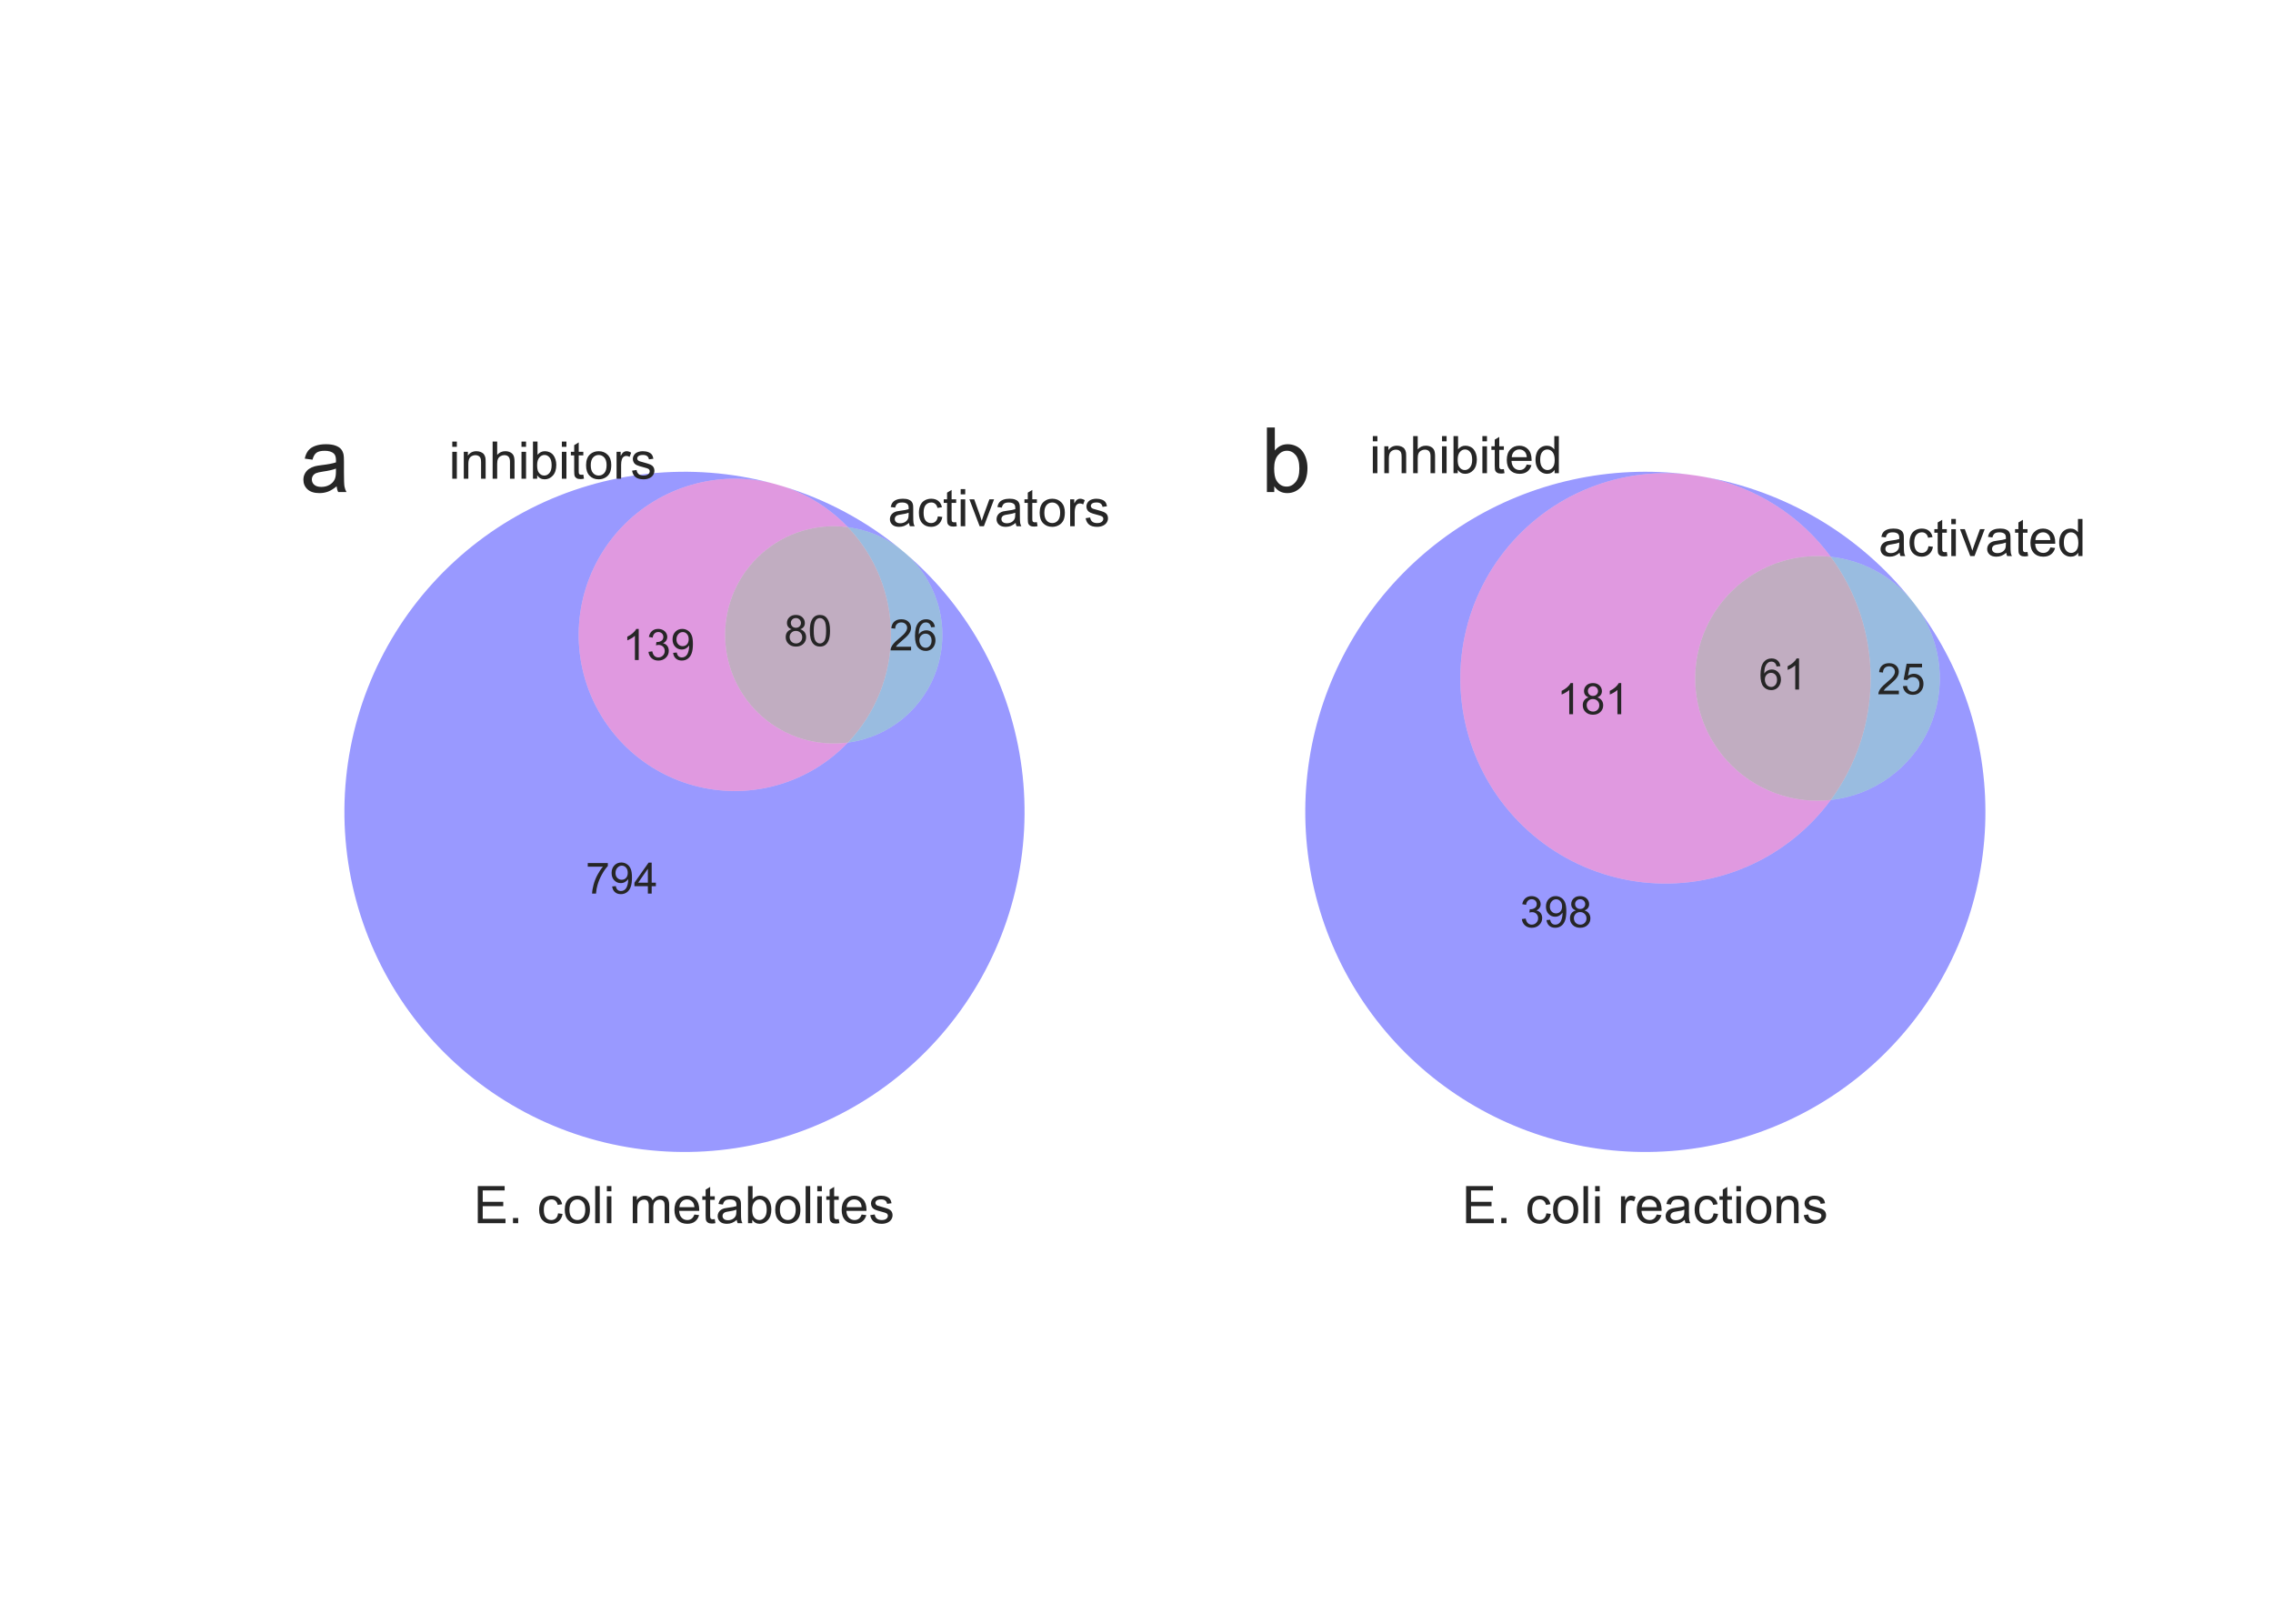 <?xml version="1.0" encoding="utf-8" standalone="no"?>
<!DOCTYPE svg PUBLIC "-//W3C//DTD SVG 1.1//EN"
  "http://www.w3.org/Graphics/SVG/1.1/DTD/svg11.dtd">
<!-- Created with matplotlib (http://matplotlib.org/) -->
<svg height="360pt" version="1.1" viewBox="0 0 504 360" width="504pt" xmlns="http://www.w3.org/2000/svg" xmlns:xlink="http://www.w3.org/1999/xlink">
 <defs>
  <style type="text/css">
*{stroke-linecap:butt;stroke-linejoin:round;stroke-miterlimit:100000;}
  </style>
 </defs>
 <g id="figure_1">
  <g id="patch_1">
   <path d="M 0 360 
L 504 360 
L 504 0 
L 0 0 
z
" style="fill:#ffffff;"/>
  </g>
  <g id="axes_1">
   <g id="patch_2">
    <path clip-path="url(#p293ec42f1b)" d="M 173.653 107.837 
C 176.371 108.722 178.968 109.94 181.387 111.464 
C 183.805 112.988 186.026 114.805 187.997 116.874 
C 190.109 117.151 192.175 117.707 194.14 118.527 
C 196.106 119.347 197.954 120.424 199.636 121.731 
C 195.814 118.591 191.692 115.835 187.33 113.502 
C 182.968 111.17 178.387 109.272 173.653 107.837 
M 171.137 107.122 
C 162.262 104.763 153.03 104.046 143.897 105.005 
C 134.764 105.964 125.883 108.584 117.691 112.734 
C 109.499 116.885 102.134 122.497 95.959 129.294 
C 89.784 136.091 84.902 143.959 81.555 152.511 
C 78.207 161.062 76.449 170.153 76.368 179.336 
C 76.288 188.519 77.885 197.64 81.081 206.249 
C 84.278 214.857 89.021 222.81 95.075 229.715 
C 101.129 236.62 108.394 242.361 116.512 246.655 
C 124.629 250.949 133.463 253.725 142.578 254.844 
C 151.692 255.964 160.935 255.41 169.851 253.208 
C 178.766 251.006 187.205 247.195 194.751 241.961 
C 202.296 236.727 208.823 230.158 214.008 222.579 
C 219.194 215 222.951 206.537 225.095 197.608 
C 227.24 188.678 227.735 179.432 226.557 170.325 
C 225.378 161.217 222.546 152.401 218.2 144.312 
C 213.854 136.222 208.066 128.994 201.123 122.984 
C 204.507 126.08 206.938 130.08 208.127 134.51 
C 209.317 138.94 209.216 143.619 207.837 147.994 
C 206.459 152.369 203.859 156.261 200.344 159.209 
C 196.83 162.157 192.545 164.04 187.997 164.637 
C 183.804 169.038 178.524 172.258 172.692 173.971 
C 166.859 175.685 160.677 175.833 154.769 174.399 
C 148.862 172.966 143.435 170.001 139.036 165.805 
C 134.637 161.609 131.421 156.328 129.711 150.494 
C 128.001 144.66 127.857 138.478 129.294 132.571 
C 130.731 126.665 133.699 121.239 137.898 116.843 
C 142.096 112.447 147.38 109.234 153.214 107.527 
C 159.049 105.821 165.232 105.681 171.137 107.122 
" style="fill:#0000ff;opacity:0.4;"/>
   </g>
   <g id="patch_3">
    <path clip-path="url(#p293ec42f1b)" d="M 187.997 116.874 
C 186.026 114.805 183.805 112.988 181.387 111.464 
C 178.968 109.94 176.371 108.722 173.653 107.837 
C 173.236 107.711 172.818 107.588 172.398 107.468 
C 171.979 107.349 171.559 107.234 171.137 107.122 
C 165.232 105.681 159.049 105.821 153.214 107.527 
C 147.38 109.234 142.096 112.447 137.898 116.843 
C 133.699 121.239 130.731 126.665 129.294 132.571 
C 127.857 138.478 128.001 144.66 129.711 150.494 
C 131.421 156.328 134.637 161.609 139.036 165.805 
C 143.435 170.001 148.862 172.966 154.769 174.399 
C 160.677 175.833 166.859 175.685 172.692 173.971 
C 178.524 172.258 183.804 169.038 187.997 164.637 
C 184.599 165.082 181.144 164.797 177.865 163.801 
C 174.586 162.805 171.556 161.12 168.98 158.86 
C 166.404 156.599 164.34 153.815 162.926 150.693 
C 161.511 147.571 160.78 144.183 160.78 140.755 
C 160.78 137.328 161.511 133.94 162.926 130.818 
C 164.34 127.696 166.404 124.911 168.98 122.651 
C 171.556 120.39 174.586 118.706 177.865 117.71 
C 181.144 116.713 184.599 116.429 187.997 116.874 
" style="fill:#b200b2;opacity:0.4;"/>
   </g>
   <g id="patch_4">
    <path clip-path="url(#p293ec42f1b)" d="M 187.997 164.637 
C 192.545 164.04 196.83 162.157 200.344 159.209 
C 203.859 156.261 206.459 152.369 207.837 147.994 
C 209.216 143.619 209.317 138.94 208.127 134.51 
C 206.938 130.08 204.507 126.08 201.123 122.984 
C 200.878 122.772 200.631 122.561 200.384 122.353 
C 200.136 122.144 199.887 121.936 199.636 121.731 
C 197.954 120.424 196.106 119.347 194.14 118.527 
C 192.175 117.707 190.109 117.151 187.997 116.874 
C 194.129 123.31 197.553 131.866 197.553 140.755 
C 197.553 149.644 194.129 158.201 187.997 164.637 
" style="fill:#0059b2;opacity:0.4;"/>
   </g>
   <g id="patch_5">
    <path clip-path="url(#p293ec42f1b)" d="M 187.997 164.637 
C 194.129 158.201 197.553 149.644 197.553 140.755 
C 197.553 131.866 194.129 123.31 187.997 116.874 
C 184.599 116.429 181.144 116.713 177.865 117.71 
C 174.586 118.706 171.556 120.39 168.98 122.651 
C 166.404 124.911 164.34 127.696 162.926 130.818 
C 161.511 133.94 160.78 137.328 160.78 140.755 
C 160.78 144.183 161.511 147.571 162.926 150.693 
C 164.34 153.815 166.404 156.599 168.98 158.86 
C 171.556 161.12 174.586 162.805 177.865 163.801 
C 181.144 164.797 184.599 165.082 187.997 164.637 
" style="fill:#663366;opacity:0.4;"/>
   </g>
   <g id="text_1">
    <!-- 794 -->
    <defs>
     <path d="M 5.469 16.547 
L 13.922 17.328 
Q 14.984 11.375 18.016 8.688 
Q 21.047 6 25.781 6 
Q 29.828 6 32.875 7.859 
Q 35.938 9.719 37.891 12.812 
Q 39.844 15.922 41.156 21.188 
Q 42.484 26.469 42.484 31.938 
Q 42.484 32.516 42.438 33.688 
Q 39.797 29.5 35.234 26.875 
Q 30.672 24.266 25.344 24.266 
Q 16.453 24.266 10.297 30.703 
Q 4.156 37.156 4.156 47.703 
Q 4.156 58.594 10.578 65.234 
Q 17 71.875 26.656 71.875 
Q 33.641 71.875 39.422 68.109 
Q 45.219 64.359 48.219 57.391 
Q 51.219 50.438 51.219 37.25 
Q 51.219 23.531 48.234 15.406 
Q 45.266 7.281 39.375 3.031 
Q 33.5 -1.219 25.594 -1.219 
Q 17.188 -1.219 11.859 3.438 
Q 6.547 8.109 5.469 16.547 
M 41.453 48.141 
Q 41.453 55.719 37.422 60.156 
Q 33.406 64.594 27.734 64.594 
Q 21.875 64.594 17.531 59.812 
Q 13.188 55.031 13.188 47.406 
Q 13.188 40.578 17.312 36.297 
Q 21.438 32.031 27.484 32.031 
Q 33.594 32.031 37.516 36.297 
Q 41.453 40.578 41.453 48.141 
" id="ArialMT-39"/>
     <path d="M 32.328 0 
L 32.328 17.141 
L 1.266 17.141 
L 1.266 25.203 
L 33.938 71.578 
L 41.109 71.578 
L 41.109 25.203 
L 50.781 25.203 
L 50.781 17.141 
L 41.109 17.141 
L 41.109 0 
z
M 32.328 25.203 
L 32.328 57.469 
L 9.906 25.203 
z
" id="ArialMT-34"/>
     <path d="M 4.734 62.203 
L 4.734 70.656 
L 51.078 70.656 
L 51.078 63.812 
Q 44.234 56.547 37.516 44.484 
Q 30.812 32.422 27.156 19.672 
Q 24.516 10.688 23.781 0 
L 14.75 0 
Q 14.891 8.453 18.062 20.406 
Q 21.234 32.375 27.172 43.484 
Q 33.109 54.594 39.797 62.203 
z
" id="ArialMT-37"/>
    </defs>
    <g style="fill:#262626;" transform="translate(129.874 198.125)scale(0.096 -0.096)">
     <use xlink:href="#ArialMT-37"/>
     <use x="55.615" xlink:href="#ArialMT-39"/>
     <use x="111.23" xlink:href="#ArialMT-34"/>
    </g>
   </g>
   <g id="text_2">
    <!-- 139 -->
    <defs>
     <path d="M 37.25 0 
L 28.469 0 
L 28.469 56 
Q 25.297 52.984 20.141 49.953 
Q 14.984 46.922 10.891 45.406 
L 10.891 53.906 
Q 18.266 57.375 23.781 62.297 
Q 29.297 67.234 31.594 71.875 
L 37.25 71.875 
z
" id="ArialMT-31"/>
     <path d="M 4.203 18.891 
L 12.984 20.062 
Q 14.5 12.594 18.141 9.297 
Q 21.781 6 27 6 
Q 33.203 6 37.469 10.297 
Q 41.75 14.594 41.75 20.953 
Q 41.75 27 37.797 30.922 
Q 33.844 34.859 27.734 34.859 
Q 25.25 34.859 21.531 33.891 
L 22.516 41.609 
Q 23.391 41.5 23.922 41.5 
Q 29.547 41.5 34.031 44.422 
Q 38.531 47.359 38.531 53.469 
Q 38.531 58.297 35.25 61.469 
Q 31.984 64.656 26.812 64.656 
Q 21.688 64.656 18.266 61.422 
Q 14.844 58.203 13.875 51.766 
L 5.078 53.328 
Q 6.688 62.156 12.391 67.016 
Q 18.109 71.875 26.609 71.875 
Q 32.469 71.875 37.391 69.359 
Q 42.328 66.844 44.938 62.5 
Q 47.562 58.156 47.562 53.266 
Q 47.562 48.641 45.062 44.828 
Q 42.578 41.016 37.703 38.766 
Q 44.047 37.312 47.562 32.688 
Q 51.078 28.078 51.078 21.141 
Q 51.078 11.766 44.234 5.25 
Q 37.406 -1.266 26.953 -1.266 
Q 17.531 -1.266 11.297 4.344 
Q 5.078 9.969 4.203 18.891 
" id="ArialMT-33"/>
    </defs>
    <g style="fill:#262626;" transform="translate(138.048 146.335)scale(0.096 -0.096)">
     <use xlink:href="#ArialMT-31"/>
     <use x="55.615" xlink:href="#ArialMT-33"/>
     <use x="111.23" xlink:href="#ArialMT-39"/>
    </g>
   </g>
   <g id="text_3">
    <!-- 26 -->
    <defs>
     <path d="M 50.344 8.453 
L 50.344 0 
L 3.031 0 
Q 2.938 3.172 4.047 6.109 
Q 5.859 10.938 9.828 15.625 
Q 13.812 20.312 21.344 26.469 
Q 33.016 36.031 37.109 41.625 
Q 41.219 47.219 41.219 52.203 
Q 41.219 57.422 37.469 61 
Q 33.734 64.594 27.734 64.594 
Q 21.391 64.594 17.578 60.781 
Q 13.766 56.984 13.719 50.25 
L 4.688 51.172 
Q 5.609 61.281 11.656 66.578 
Q 17.719 71.875 27.938 71.875 
Q 38.234 71.875 44.234 66.156 
Q 50.25 60.453 50.25 52 
Q 50.25 47.703 48.484 43.547 
Q 46.734 39.406 42.656 34.812 
Q 38.578 30.219 29.109 22.219 
Q 21.188 15.578 18.938 13.203 
Q 16.703 10.844 15.234 8.453 
z
" id="ArialMT-32"/>
     <path d="M 49.75 54.047 
L 41.016 53.375 
Q 39.844 58.547 37.703 60.891 
Q 34.125 64.656 28.906 64.656 
Q 24.703 64.656 21.531 62.312 
Q 17.391 59.281 14.984 53.469 
Q 12.594 47.656 12.5 36.922 
Q 15.672 41.75 20.266 44.094 
Q 24.859 46.438 29.891 46.438 
Q 38.672 46.438 44.844 39.969 
Q 51.031 33.5 51.031 23.25 
Q 51.031 16.5 48.125 10.719 
Q 45.219 4.938 40.141 1.859 
Q 35.062 -1.219 28.609 -1.219 
Q 17.625 -1.219 10.688 6.859 
Q 3.766 14.938 3.766 33.5 
Q 3.766 54.25 11.422 63.672 
Q 18.109 71.875 29.438 71.875 
Q 37.891 71.875 43.281 67.141 
Q 48.688 62.406 49.75 54.047 
M 13.875 23.188 
Q 13.875 18.656 15.797 14.5 
Q 17.719 10.359 21.188 8.172 
Q 24.656 6 28.469 6 
Q 34.031 6 38.031 10.484 
Q 42.047 14.984 42.047 22.703 
Q 42.047 30.125 38.078 34.391 
Q 34.125 38.672 28.125 38.672 
Q 22.172 38.672 18.016 34.391 
Q 13.875 30.125 13.875 23.188 
" id="ArialMT-36"/>
    </defs>
    <g style="fill:#262626;" transform="translate(197.185 144.199)scale(0.096 -0.096)">
     <use xlink:href="#ArialMT-32"/>
     <use x="55.615" xlink:href="#ArialMT-36"/>
    </g>
   </g>
   <g id="text_4">
    <!-- 80 -->
    <defs>
     <path d="M 17.672 38.812 
Q 12.203 40.828 9.562 44.531 
Q 6.938 48.25 6.938 53.422 
Q 6.938 61.234 12.547 66.547 
Q 18.172 71.875 27.484 71.875 
Q 36.859 71.875 42.578 66.422 
Q 48.297 60.984 48.297 53.172 
Q 48.297 48.188 45.672 44.5 
Q 43.062 40.828 37.75 38.812 
Q 44.344 36.672 47.781 31.875 
Q 51.219 27.094 51.219 20.453 
Q 51.219 11.281 44.719 5.031 
Q 38.234 -1.219 27.641 -1.219 
Q 17.047 -1.219 10.547 5.047 
Q 4.047 11.328 4.047 20.703 
Q 4.047 27.688 7.594 32.391 
Q 11.141 37.109 17.672 38.812 
M 15.922 53.719 
Q 15.922 48.641 19.188 45.406 
Q 22.469 42.188 27.688 42.188 
Q 32.766 42.188 36.016 45.375 
Q 39.266 48.578 39.266 53.219 
Q 39.266 58.062 35.906 61.359 
Q 32.562 64.656 27.594 64.656 
Q 22.562 64.656 19.234 61.422 
Q 15.922 58.203 15.922 53.719 
M 13.094 20.656 
Q 13.094 16.891 14.875 13.375 
Q 16.656 9.859 20.172 7.922 
Q 23.688 6 27.734 6 
Q 34.031 6 38.125 10.047 
Q 42.234 14.109 42.234 20.359 
Q 42.234 26.703 38.016 30.859 
Q 33.797 35.016 27.438 35.016 
Q 21.234 35.016 17.156 30.906 
Q 13.094 26.812 13.094 20.656 
" id="ArialMT-38"/>
     <path d="M 4.156 35.297 
Q 4.156 48 6.766 55.734 
Q 9.375 63.484 14.516 67.672 
Q 19.672 71.875 27.484 71.875 
Q 33.25 71.875 37.594 69.547 
Q 41.938 67.234 44.766 62.859 
Q 47.609 58.5 49.219 52.219 
Q 50.828 45.953 50.828 35.297 
Q 50.828 22.703 48.234 14.969 
Q 45.656 7.234 40.5 3 
Q 35.359 -1.219 27.484 -1.219 
Q 17.141 -1.219 11.234 6.203 
Q 4.156 15.141 4.156 35.297 
M 13.188 35.297 
Q 13.188 17.672 17.312 11.828 
Q 21.438 6 27.484 6 
Q 33.547 6 37.672 11.859 
Q 41.797 17.719 41.797 35.297 
Q 41.797 52.984 37.672 58.781 
Q 33.547 64.594 27.391 64.594 
Q 21.344 64.594 17.719 59.469 
Q 13.188 52.938 13.188 35.297 
" id="ArialMT-30"/>
    </defs>
    <g style="fill:#262626;" transform="translate(173.828 143.237)scale(0.096 -0.096)">
     <use xlink:href="#ArialMT-38"/>
     <use x="55.615" xlink:href="#ArialMT-30"/>
    </g>
   </g>
   <g id="text_5">
    <!-- inhibitors -->
    <defs>
     <path d="M 14.703 0 
L 6.547 0 
L 6.547 71.578 
L 15.328 71.578 
L 15.328 46.047 
Q 20.906 53.031 29.547 53.031 
Q 34.328 53.031 38.594 51.094 
Q 42.875 49.172 45.625 45.672 
Q 48.391 42.188 49.953 37.25 
Q 51.516 32.328 51.516 26.703 
Q 51.516 13.375 44.922 6.094 
Q 38.328 -1.172 29.109 -1.172 
Q 19.922 -1.172 14.703 6.5 
z
M 14.594 26.312 
Q 14.594 17 17.141 12.844 
Q 21.297 6.062 28.375 6.062 
Q 34.125 6.062 38.328 11.062 
Q 42.531 16.062 42.531 25.984 
Q 42.531 36.141 38.5 40.969 
Q 34.469 45.797 28.766 45.797 
Q 23 45.797 18.797 40.797 
Q 14.594 35.797 14.594 26.312 
" id="ArialMT-62"/>
     <path d="M 25.781 7.859 
L 27.047 0.094 
Q 23.344 -0.688 20.406 -0.688 
Q 15.625 -0.688 12.984 0.828 
Q 10.359 2.344 9.281 4.812 
Q 8.203 7.281 8.203 15.188 
L 8.203 45.016 
L 1.766 45.016 
L 1.766 51.859 
L 8.203 51.859 
L 8.203 64.703 
L 16.938 69.969 
L 16.938 51.859 
L 25.781 51.859 
L 25.781 45.016 
L 16.938 45.016 
L 16.938 14.703 
Q 16.938 10.938 17.406 9.859 
Q 17.875 8.797 18.922 8.156 
Q 19.969 7.516 21.922 7.516 
Q 23.391 7.516 25.781 7.859 
" id="ArialMT-74"/>
     <path d="M 6.641 61.469 
L 6.641 71.578 
L 15.438 71.578 
L 15.438 61.469 
z
M 6.641 0 
L 6.641 51.859 
L 15.438 51.859 
L 15.438 0 
z
" id="ArialMT-69"/>
     <path d="M 6.594 0 
L 6.594 71.578 
L 15.375 71.578 
L 15.375 45.906 
Q 21.531 53.031 30.906 53.031 
Q 36.672 53.031 40.922 50.75 
Q 45.172 48.484 47 44.484 
Q 48.828 40.484 48.828 32.859 
L 48.828 0 
L 40.047 0 
L 40.047 32.859 
Q 40.047 39.453 37.188 42.453 
Q 34.328 45.453 29.109 45.453 
Q 25.203 45.453 21.75 43.422 
Q 18.312 41.406 16.844 37.938 
Q 15.375 34.469 15.375 28.375 
L 15.375 0 
z
" id="ArialMT-68"/>
     <path d="M 6.5 0 
L 6.5 51.859 
L 14.406 51.859 
L 14.406 44 
Q 17.438 49.516 20 51.266 
Q 22.562 53.031 25.641 53.031 
Q 30.078 53.031 34.672 50.203 
L 31.641 42.047 
Q 28.422 43.953 25.203 43.953 
Q 22.312 43.953 20.016 42.219 
Q 17.719 40.484 16.75 37.406 
Q 15.281 32.719 15.281 27.156 
L 15.281 0 
z
" id="ArialMT-72"/>
     <path d="M 3.078 15.484 
L 11.766 16.844 
Q 12.5 11.625 15.844 8.844 
Q 19.188 6.062 25.203 6.062 
Q 31.25 6.062 34.172 8.516 
Q 37.109 10.984 37.109 14.312 
Q 37.109 17.281 34.516 19 
Q 32.719 20.172 25.531 21.969 
Q 15.875 24.422 12.141 26.203 
Q 8.406 27.984 6.469 31.125 
Q 4.547 34.281 4.547 38.094 
Q 4.547 41.547 6.125 44.5 
Q 7.719 47.469 10.453 49.422 
Q 12.5 50.922 16.031 51.969 
Q 19.578 53.031 23.641 53.031 
Q 29.734 53.031 34.344 51.266 
Q 38.969 49.516 41.156 46.5 
Q 43.359 43.5 44.188 38.484 
L 35.594 37.312 
Q 35.016 41.312 32.203 43.547 
Q 29.391 45.797 24.266 45.797 
Q 18.219 45.797 15.625 43.797 
Q 13.031 41.797 13.031 39.109 
Q 13.031 37.406 14.109 36.031 
Q 15.188 34.625 17.484 33.688 
Q 18.797 33.203 25.25 31.453 
Q 34.578 28.953 38.25 27.359 
Q 41.938 25.781 44.031 22.75 
Q 46.141 19.734 46.141 15.234 
Q 46.141 10.844 43.578 6.953 
Q 41.016 3.078 36.172 0.953 
Q 31.344 -1.172 25.25 -1.172 
Q 15.141 -1.172 9.844 3.031 
Q 4.547 7.234 3.078 15.484 
" id="ArialMT-73"/>
     <path d="M 3.328 25.922 
Q 3.328 40.328 11.328 47.266 
Q 18.016 53.031 27.641 53.031 
Q 38.328 53.031 45.109 46.016 
Q 51.906 39.016 51.906 26.656 
Q 51.906 16.656 48.906 10.906 
Q 45.906 5.172 40.156 2 
Q 34.422 -1.172 27.641 -1.172 
Q 16.75 -1.172 10.031 5.812 
Q 3.328 12.797 3.328 25.922 
M 12.359 25.922 
Q 12.359 15.969 16.703 11.016 
Q 21.047 6.062 27.641 6.062 
Q 34.188 6.062 38.531 11.031 
Q 42.875 16.016 42.875 26.219 
Q 42.875 35.844 38.5 40.797 
Q 34.125 45.75 27.641 45.75 
Q 21.047 45.75 16.703 40.812 
Q 12.359 35.891 12.359 25.922 
" id="ArialMT-6f"/>
     <path d="M 6.594 0 
L 6.594 51.859 
L 14.5 51.859 
L 14.5 44.484 
Q 20.219 53.031 31 53.031 
Q 35.688 53.031 39.625 51.344 
Q 43.562 49.656 45.516 46.922 
Q 47.469 44.188 48.25 40.438 
Q 48.734 37.984 48.734 31.891 
L 48.734 0 
L 39.938 0 
L 39.938 31.547 
Q 39.938 36.922 38.906 39.578 
Q 37.891 42.234 35.281 43.812 
Q 32.672 45.406 29.156 45.406 
Q 23.531 45.406 19.453 41.844 
Q 15.375 38.281 15.375 28.328 
L 15.375 0 
z
" id="ArialMT-6e"/>
    </defs>
    <g style="fill:#262626;" transform="translate(99.523 106.135)scale(0.115 -0.115)">
     <use xlink:href="#ArialMT-69"/>
     <use x="22.217" xlink:href="#ArialMT-6e"/>
     <use x="77.832" xlink:href="#ArialMT-68"/>
     <use x="133.447" xlink:href="#ArialMT-69"/>
     <use x="155.664" xlink:href="#ArialMT-62"/>
     <use x="211.279" xlink:href="#ArialMT-69"/>
     <use x="233.496" xlink:href="#ArialMT-74"/>
     <use x="261.279" xlink:href="#ArialMT-6f"/>
     <use x="316.895" xlink:href="#ArialMT-72"/>
     <use x="350.195" xlink:href="#ArialMT-73"/>
    </g>
   </g>
   <g id="text_6">
    <!-- activators -->
    <defs>
     <path d="M 40.438 19 
L 49.078 17.875 
Q 47.656 8.938 41.812 3.875 
Q 35.984 -1.172 27.484 -1.172 
Q 16.844 -1.172 10.375 5.781 
Q 3.906 12.75 3.906 25.734 
Q 3.906 34.125 6.688 40.422 
Q 9.469 46.734 15.156 49.875 
Q 20.844 53.031 27.547 53.031 
Q 35.984 53.031 41.359 48.75 
Q 46.734 44.484 48.25 36.625 
L 39.703 35.297 
Q 38.484 40.531 35.375 43.156 
Q 32.281 45.797 27.875 45.797 
Q 21.234 45.797 17.078 41.031 
Q 12.938 36.281 12.938 25.984 
Q 12.938 15.531 16.938 10.797 
Q 20.953 6.062 27.391 6.062 
Q 32.562 6.062 36.031 9.234 
Q 39.5 12.406 40.438 19 
" id="ArialMT-63"/>
     <path d="M 40.438 6.391 
Q 35.547 2.25 31.031 0.531 
Q 26.516 -1.172 21.344 -1.172 
Q 12.797 -1.172 8.203 3 
Q 3.609 7.172 3.609 13.672 
Q 3.609 17.484 5.344 20.625 
Q 7.078 23.781 9.891 25.688 
Q 12.703 27.594 16.219 28.562 
Q 18.797 29.25 24.031 29.891 
Q 34.672 31.156 39.703 32.906 
Q 39.75 34.719 39.75 35.203 
Q 39.75 40.578 37.25 42.781 
Q 33.891 45.75 27.25 45.75 
Q 21.047 45.75 18.094 43.578 
Q 15.141 41.406 13.719 35.891 
L 5.125 37.062 
Q 6.297 42.578 8.984 45.969 
Q 11.672 49.359 16.75 51.188 
Q 21.828 53.031 28.516 53.031 
Q 35.156 53.031 39.297 51.469 
Q 43.453 49.906 45.406 47.531 
Q 47.359 45.172 48.141 41.547 
Q 48.578 39.312 48.578 33.453 
L 48.578 21.734 
Q 48.578 9.469 49.141 6.219 
Q 49.703 2.984 51.375 0 
L 42.188 0 
Q 40.828 2.734 40.438 6.391 
M 39.703 26.031 
Q 34.906 24.078 25.344 22.703 
Q 19.922 21.922 17.672 20.938 
Q 15.438 19.969 14.203 18.094 
Q 12.984 16.219 12.984 13.922 
Q 12.984 10.406 15.641 8.062 
Q 18.312 5.719 23.438 5.719 
Q 28.516 5.719 32.469 7.938 
Q 36.422 10.156 38.281 14.016 
Q 39.703 17 39.703 22.797 
z
" id="ArialMT-61"/>
     <path d="M 21 0 
L 1.266 51.859 
L 10.547 51.859 
L 21.688 20.797 
Q 23.484 15.766 25 10.359 
Q 26.172 14.453 28.266 20.219 
L 39.797 51.859 
L 48.828 51.859 
L 29.203 0 
z
" id="ArialMT-76"/>
    </defs>
    <g style="fill:#262626;" transform="translate(196.908 116.67)scale(0.115 -0.115)">
     <use xlink:href="#ArialMT-61"/>
     <use x="55.615" xlink:href="#ArialMT-63"/>
     <use x="105.615" xlink:href="#ArialMT-74"/>
     <use x="133.398" xlink:href="#ArialMT-69"/>
     <use x="155.615" xlink:href="#ArialMT-76"/>
     <use x="205.615" xlink:href="#ArialMT-61"/>
     <use x="261.23" xlink:href="#ArialMT-74"/>
     <use x="289.014" xlink:href="#ArialMT-6f"/>
     <use x="344.629" xlink:href="#ArialMT-72"/>
     <use x="377.93" xlink:href="#ArialMT-73"/>
    </g>
   </g>
   <g id="text_7">
    <!-- E. coli metabolites -->
    <defs>
     <path d="M 42.094 16.703 
L 51.172 15.578 
Q 49.031 7.625 43.219 3.219 
Q 37.406 -1.172 28.375 -1.172 
Q 17 -1.172 10.328 5.828 
Q 3.656 12.844 3.656 25.484 
Q 3.656 38.578 10.391 45.797 
Q 17.141 53.031 27.875 53.031 
Q 38.281 53.031 44.875 45.953 
Q 51.469 38.875 51.469 26.031 
Q 51.469 25.25 51.422 23.688 
L 12.75 23.688 
Q 13.234 15.141 17.578 10.594 
Q 21.922 6.062 28.422 6.062 
Q 33.25 6.062 36.672 8.594 
Q 40.094 11.141 42.094 16.703 
M 13.234 30.906 
L 42.188 30.906 
Q 41.609 37.453 38.875 40.719 
Q 34.672 45.797 27.984 45.797 
Q 21.922 45.797 17.797 41.75 
Q 13.672 37.703 13.234 30.906 
" id="ArialMT-65"/>
     <path d="M 9.078 0 
L 9.078 10.016 
L 19.094 10.016 
L 19.094 0 
z
" id="ArialMT-2e"/>
     <path d="M 7.906 0 
L 7.906 71.578 
L 59.672 71.578 
L 59.672 63.141 
L 17.391 63.141 
L 17.391 41.219 
L 56.984 41.219 
L 56.984 32.812 
L 17.391 32.812 
L 17.391 8.453 
L 61.328 8.453 
L 61.328 0 
z
" id="ArialMT-45"/>
     <path d="M 6.391 0 
L 6.391 71.578 
L 15.188 71.578 
L 15.188 0 
z
" id="ArialMT-6c"/>
     <path d="M 6.594 0 
L 6.594 51.859 
L 14.453 51.859 
L 14.453 44.578 
Q 16.891 48.391 20.938 50.703 
Q 25 53.031 30.172 53.031 
Q 35.938 53.031 39.625 50.641 
Q 43.312 48.25 44.828 43.953 
Q 50.984 53.031 60.844 53.031 
Q 68.562 53.031 72.703 48.75 
Q 76.859 44.484 76.859 35.594 
L 76.859 0 
L 68.109 0 
L 68.109 32.672 
Q 68.109 37.938 67.25 40.25 
Q 66.406 42.578 64.156 43.984 
Q 61.922 45.406 58.891 45.406 
Q 53.422 45.406 49.797 41.766 
Q 46.188 38.141 46.188 30.125 
L 46.188 0 
L 37.406 0 
L 37.406 33.688 
Q 37.406 39.547 35.25 42.469 
Q 33.109 45.406 28.219 45.406 
Q 24.516 45.406 21.359 43.453 
Q 18.219 41.5 16.797 37.734 
Q 15.375 33.984 15.375 26.906 
L 15.375 0 
z
" id="ArialMT-6d"/>
     <path id="ArialMT-20"/>
    </defs>
    <g style="fill:#262626;" transform="translate(105.034 271.194)scale(0.115 -0.115)">
     <use xlink:href="#ArialMT-45"/>
     <use x="66.699" xlink:href="#ArialMT-2e"/>
     <use x="94.482" xlink:href="#ArialMT-20"/>
     <use x="122.266" xlink:href="#ArialMT-63"/>
     <use x="172.266" xlink:href="#ArialMT-6f"/>
     <use x="227.881" xlink:href="#ArialMT-6c"/>
     <use x="250.098" xlink:href="#ArialMT-69"/>
     <use x="272.314" xlink:href="#ArialMT-20"/>
     <use x="300.098" xlink:href="#ArialMT-6d"/>
     <use x="383.398" xlink:href="#ArialMT-65"/>
     <use x="439.014" xlink:href="#ArialMT-74"/>
     <use x="466.797" xlink:href="#ArialMT-61"/>
     <use x="522.412" xlink:href="#ArialMT-62"/>
     <use x="578.027" xlink:href="#ArialMT-6f"/>
     <use x="633.643" xlink:href="#ArialMT-6c"/>
     <use x="655.859" xlink:href="#ArialMT-69"/>
     <use x="678.076" xlink:href="#ArialMT-74"/>
     <use x="705.859" xlink:href="#ArialMT-65"/>
     <use x="761.475" xlink:href="#ArialMT-73"/>
    </g>
   </g>
   <g id="text_8">
    <!-- a -->
    <g style="fill:#262626;" transform="translate(66.551 109.094)scale(0.2 -0.2)">
     <use xlink:href="#ArialMT-61"/>
    </g>
   </g>
  </g>
  <g id="axes_2">
   <g id="patch_6">
    <path clip-path="url(#pb6594cc8e6)" d="M 377.805 105.718 
C 383.393 106.783 388.733 108.886 393.546 111.92 
C 398.36 114.953 402.561 118.863 405.933 123.445 
C 409.375 123.819 412.714 124.85 415.768 126.48 
C 418.823 128.11 421.537 130.31 423.764 132.96 
C 418.07 125.827 411.129 119.786 403.278 115.132 
C 395.427 110.479 386.795 107.289 377.805 105.718 
M 374.344 105.196 
C 365.776 104.106 357.084 104.496 348.649 106.349 
C 340.213 108.202 332.158 111.49 324.836 116.071 
C 317.514 120.651 311.033 126.456 305.676 133.231 
C 300.319 140.006 296.166 147.651 293.398 155.832 
C 290.63 164.013 289.288 172.61 289.43 181.245 
C 289.573 189.881 291.198 198.428 294.235 206.514 
C 297.272 214.599 301.675 222.103 307.253 228.697 
C 312.83 235.291 319.499 240.879 326.969 245.215 
C 334.438 249.551 342.598 252.572 351.09 254.145 
C 359.582 255.719 368.282 255.821 376.809 254.449 
C 385.336 253.077 393.564 250.25 401.134 246.091 
C 408.704 241.933 415.503 236.505 421.235 230.044 
C 426.967 223.583 431.546 216.186 434.773 208.174 
C 438 200.163 439.827 191.656 440.174 183.027 
C 440.52 174.397 439.382 165.771 436.808 157.527 
C 434.234 149.282 430.262 141.541 425.067 134.642 
C 427.818 138.493 429.514 142.998 429.984 147.708 
C 430.455 152.417 429.684 157.169 427.75 161.488 
C 425.815 165.808 422.783 169.547 418.956 172.331 
C 415.128 175.116 410.638 176.851 405.933 177.362 
C 401.2 183.794 394.857 188.868 387.542 192.072 
C 380.227 195.276 372.196 196.497 364.26 195.614 
C 356.323 194.73 348.758 191.772 342.327 187.039 
C 335.896 182.305 330.823 175.96 327.621 168.645 
C 324.419 161.329 323.199 153.298 324.084 145.362 
C 324.969 137.426 327.928 129.861 332.663 123.43 
C 337.398 117 343.744 111.929 351.06 108.728 
C 358.376 105.528 366.408 104.309 374.344 105.196 
" style="fill:#0000ff;opacity:0.4;"/>
   </g>
   <g id="patch_7">
    <path clip-path="url(#pb6594cc8e6)" d="M 405.933 123.445 
C 402.561 118.863 398.36 114.953 393.546 111.92 
C 388.733 108.886 383.393 106.783 377.805 105.718 
C 377.23 105.618 376.654 105.524 376.077 105.437 
C 375.5 105.35 374.922 105.269 374.344 105.196 
C 366.408 104.309 358.376 105.528 351.06 108.728 
C 343.744 111.929 337.398 117 332.663 123.43 
C 327.928 129.861 324.969 137.426 324.084 145.362 
C 323.199 153.298 324.419 161.329 327.621 168.645 
C 330.823 175.96 335.896 182.305 342.327 187.039 
C 348.758 191.772 356.323 194.73 364.26 195.614 
C 372.196 196.497 380.227 195.276 387.542 192.072 
C 394.857 188.868 401.2 183.794 405.933 177.362 
C 402.147 177.774 398.316 177.384 394.691 176.217 
C 391.066 175.05 387.727 173.132 384.892 170.589 
C 382.057 168.046 379.79 164.934 378.238 161.456 
C 376.686 157.978 375.883 154.212 375.883 150.404 
C 375.883 146.595 376.686 142.829 378.238 139.352 
C 379.79 135.874 382.057 132.762 384.892 130.219 
C 387.727 127.676 391.066 125.758 394.691 124.591 
C 398.316 123.424 402.147 123.033 405.933 123.445 
" style="fill:#b200b2;opacity:0.4;"/>
   </g>
   <g id="patch_8">
    <path clip-path="url(#pb6594cc8e6)" d="M 405.933 177.362 
C 410.638 176.851 415.128 175.116 418.956 172.331 
C 422.783 169.547 425.815 165.808 427.75 161.488 
C 429.684 157.169 430.455 152.417 429.984 147.708 
C 429.514 142.998 427.818 138.493 425.067 134.642 
C 424.854 134.358 424.639 134.077 424.421 133.796 
C 424.204 133.516 423.985 133.238 423.764 132.96 
C 421.537 130.31 418.823 128.11 415.768 126.48 
C 412.714 124.85 409.375 123.819 405.933 123.445 
C 411.681 131.257 414.782 140.706 414.782 150.404 
C 414.782 160.102 411.681 169.551 405.933 177.362 
" style="fill:#0059b2;opacity:0.4;"/>
   </g>
   <g id="patch_9">
    <path clip-path="url(#pb6594cc8e6)" d="M 405.933 177.362 
C 411.681 169.551 414.782 160.102 414.782 150.404 
C 414.782 140.706 411.681 131.257 405.933 123.445 
C 402.147 123.033 398.316 123.424 394.691 124.591 
C 391.066 125.758 387.727 127.676 384.892 130.219 
C 382.057 132.762 379.79 135.874 378.238 139.352 
C 376.686 142.829 375.883 146.595 375.883 150.404 
C 375.883 154.212 376.686 157.978 378.238 161.456 
C 379.79 164.934 382.057 168.046 384.892 170.589 
C 387.727 173.132 391.066 175.05 394.691 176.217 
C 398.316 177.384 402.147 177.774 405.933 177.362 
" style="fill:#663366;opacity:0.4;"/>
   </g>
   <g id="text_9">
    <!-- 398 -->
    <g style="fill:#262626;" transform="translate(337.048 205.578)scale(0.096 -0.096)">
     <use xlink:href="#ArialMT-33"/>
     <use x="55.615" xlink:href="#ArialMT-39"/>
     <use x="111.23" xlink:href="#ArialMT-38"/>
    </g>
   </g>
   <g id="text_10">
    <!-- 181 -->
    <g style="fill:#262626;" transform="translate(345.224 158.344)scale(0.096 -0.096)">
     <use xlink:href="#ArialMT-31"/>
     <use x="55.615" xlink:href="#ArialMT-38"/>
     <use x="111.23" xlink:href="#ArialMT-31"/>
    </g>
   </g>
   <g id="text_11">
    <!-- 25 -->
    <defs>
     <path d="M 4.156 18.75 
L 13.375 19.531 
Q 14.406 12.797 18.141 9.391 
Q 21.875 6 27.156 6 
Q 33.5 6 37.891 10.781 
Q 42.281 15.578 42.281 23.484 
Q 42.281 31 38.062 35.344 
Q 33.844 39.703 27 39.703 
Q 22.75 39.703 19.328 37.766 
Q 15.922 35.844 13.969 32.766 
L 5.719 33.844 
L 12.641 70.609 
L 48.25 70.609 
L 48.25 62.203 
L 19.672 62.203 
L 15.828 42.969 
Q 22.266 47.469 29.344 47.469 
Q 38.719 47.469 45.156 40.969 
Q 51.609 34.469 51.609 24.266 
Q 51.609 14.547 45.953 7.469 
Q 39.062 -1.219 27.156 -1.219 
Q 17.391 -1.219 11.203 4.25 
Q 5.031 9.719 4.156 18.75 
" id="ArialMT-35"/>
    </defs>
    <g style="fill:#262626;" transform="translate(416.209 153.934)scale(0.096 -0.096)">
     <use xlink:href="#ArialMT-32"/>
     <use x="55.615" xlink:href="#ArialMT-35"/>
    </g>
   </g>
   <g id="text_12">
    <!-- 61 -->
    <g style="fill:#262626;" transform="translate(389.994 152.886)scale(0.096 -0.096)">
     <use xlink:href="#ArialMT-36"/>
     <use x="55.615" xlink:href="#ArialMT-31"/>
    </g>
   </g>
   <g id="text_13">
    <!-- inhibited -->
    <defs>
     <path d="M 40.234 0 
L 40.234 6.547 
Q 35.297 -1.172 25.734 -1.172 
Q 19.531 -1.172 14.328 2.25 
Q 9.125 5.672 6.266 11.797 
Q 3.422 17.922 3.422 25.875 
Q 3.422 33.641 6 39.969 
Q 8.594 46.297 13.766 49.656 
Q 18.953 53.031 25.344 53.031 
Q 30.031 53.031 33.688 51.047 
Q 37.359 49.078 39.656 45.906 
L 39.656 71.578 
L 48.391 71.578 
L 48.391 0 
z
M 12.453 25.875 
Q 12.453 15.922 16.641 10.984 
Q 20.844 6.062 26.562 6.062 
Q 32.328 6.062 36.344 10.766 
Q 40.375 15.484 40.375 25.141 
Q 40.375 35.797 36.266 40.766 
Q 32.172 45.75 26.172 45.75 
Q 20.312 45.75 16.375 40.969 
Q 12.453 36.188 12.453 25.875 
" id="ArialMT-64"/>
    </defs>
    <g style="fill:#262626;" transform="translate(303.638 104.914)scale(0.115 -0.115)">
     <use xlink:href="#ArialMT-69"/>
     <use x="22.217" xlink:href="#ArialMT-6e"/>
     <use x="77.832" xlink:href="#ArialMT-68"/>
     <use x="133.447" xlink:href="#ArialMT-69"/>
     <use x="155.664" xlink:href="#ArialMT-62"/>
     <use x="211.279" xlink:href="#ArialMT-69"/>
     <use x="233.496" xlink:href="#ArialMT-74"/>
     <use x="261.279" xlink:href="#ArialMT-65"/>
     <use x="316.895" xlink:href="#ArialMT-64"/>
    </g>
   </g>
   <g id="text_14">
    <!-- activated -->
    <g style="fill:#262626;" transform="translate(416.56 123.286)scale(0.115 -0.115)">
     <use xlink:href="#ArialMT-61"/>
     <use x="55.615" xlink:href="#ArialMT-63"/>
     <use x="105.615" xlink:href="#ArialMT-74"/>
     <use x="133.398" xlink:href="#ArialMT-69"/>
     <use x="155.615" xlink:href="#ArialMT-76"/>
     <use x="205.615" xlink:href="#ArialMT-61"/>
     <use x="261.23" xlink:href="#ArialMT-74"/>
     <use x="289.014" xlink:href="#ArialMT-65"/>
     <use x="344.629" xlink:href="#ArialMT-64"/>
    </g>
   </g>
   <g id="text_15">
    <!-- E. coli reactions -->
    <g style="fill:#262626;" transform="translate(324.172 271.194)scale(0.115 -0.115)">
     <use xlink:href="#ArialMT-45"/>
     <use x="66.699" xlink:href="#ArialMT-2e"/>
     <use x="94.482" xlink:href="#ArialMT-20"/>
     <use x="122.266" xlink:href="#ArialMT-63"/>
     <use x="172.266" xlink:href="#ArialMT-6f"/>
     <use x="227.881" xlink:href="#ArialMT-6c"/>
     <use x="250.098" xlink:href="#ArialMT-69"/>
     <use x="272.314" xlink:href="#ArialMT-20"/>
     <use x="300.098" xlink:href="#ArialMT-72"/>
     <use x="333.398" xlink:href="#ArialMT-65"/>
     <use x="389.014" xlink:href="#ArialMT-61"/>
     <use x="444.629" xlink:href="#ArialMT-63"/>
     <use x="494.629" xlink:href="#ArialMT-74"/>
     <use x="522.412" xlink:href="#ArialMT-69"/>
     <use x="544.629" xlink:href="#ArialMT-6f"/>
     <use x="600.244" xlink:href="#ArialMT-6e"/>
     <use x="655.859" xlink:href="#ArialMT-73"/>
    </g>
   </g>
   <g id="text_16">
    <!-- b -->
    <g style="fill:#262626;" transform="translate(279.605 109.094)scale(0.2 -0.2)">
     <use xlink:href="#ArialMT-62"/>
    </g>
   </g>
  </g>
 </g>
 <defs>
  <clipPath id="pb6594cc8e6">
   <rect height="177.545" width="177.545" x="276.055" y="91.227"/>
  </clipPath>
  <clipPath id="p293ec42f1b">
   <rect height="177.545" width="177.545" x="63.0" y="91.227"/>
  </clipPath>
 </defs>
</svg>
